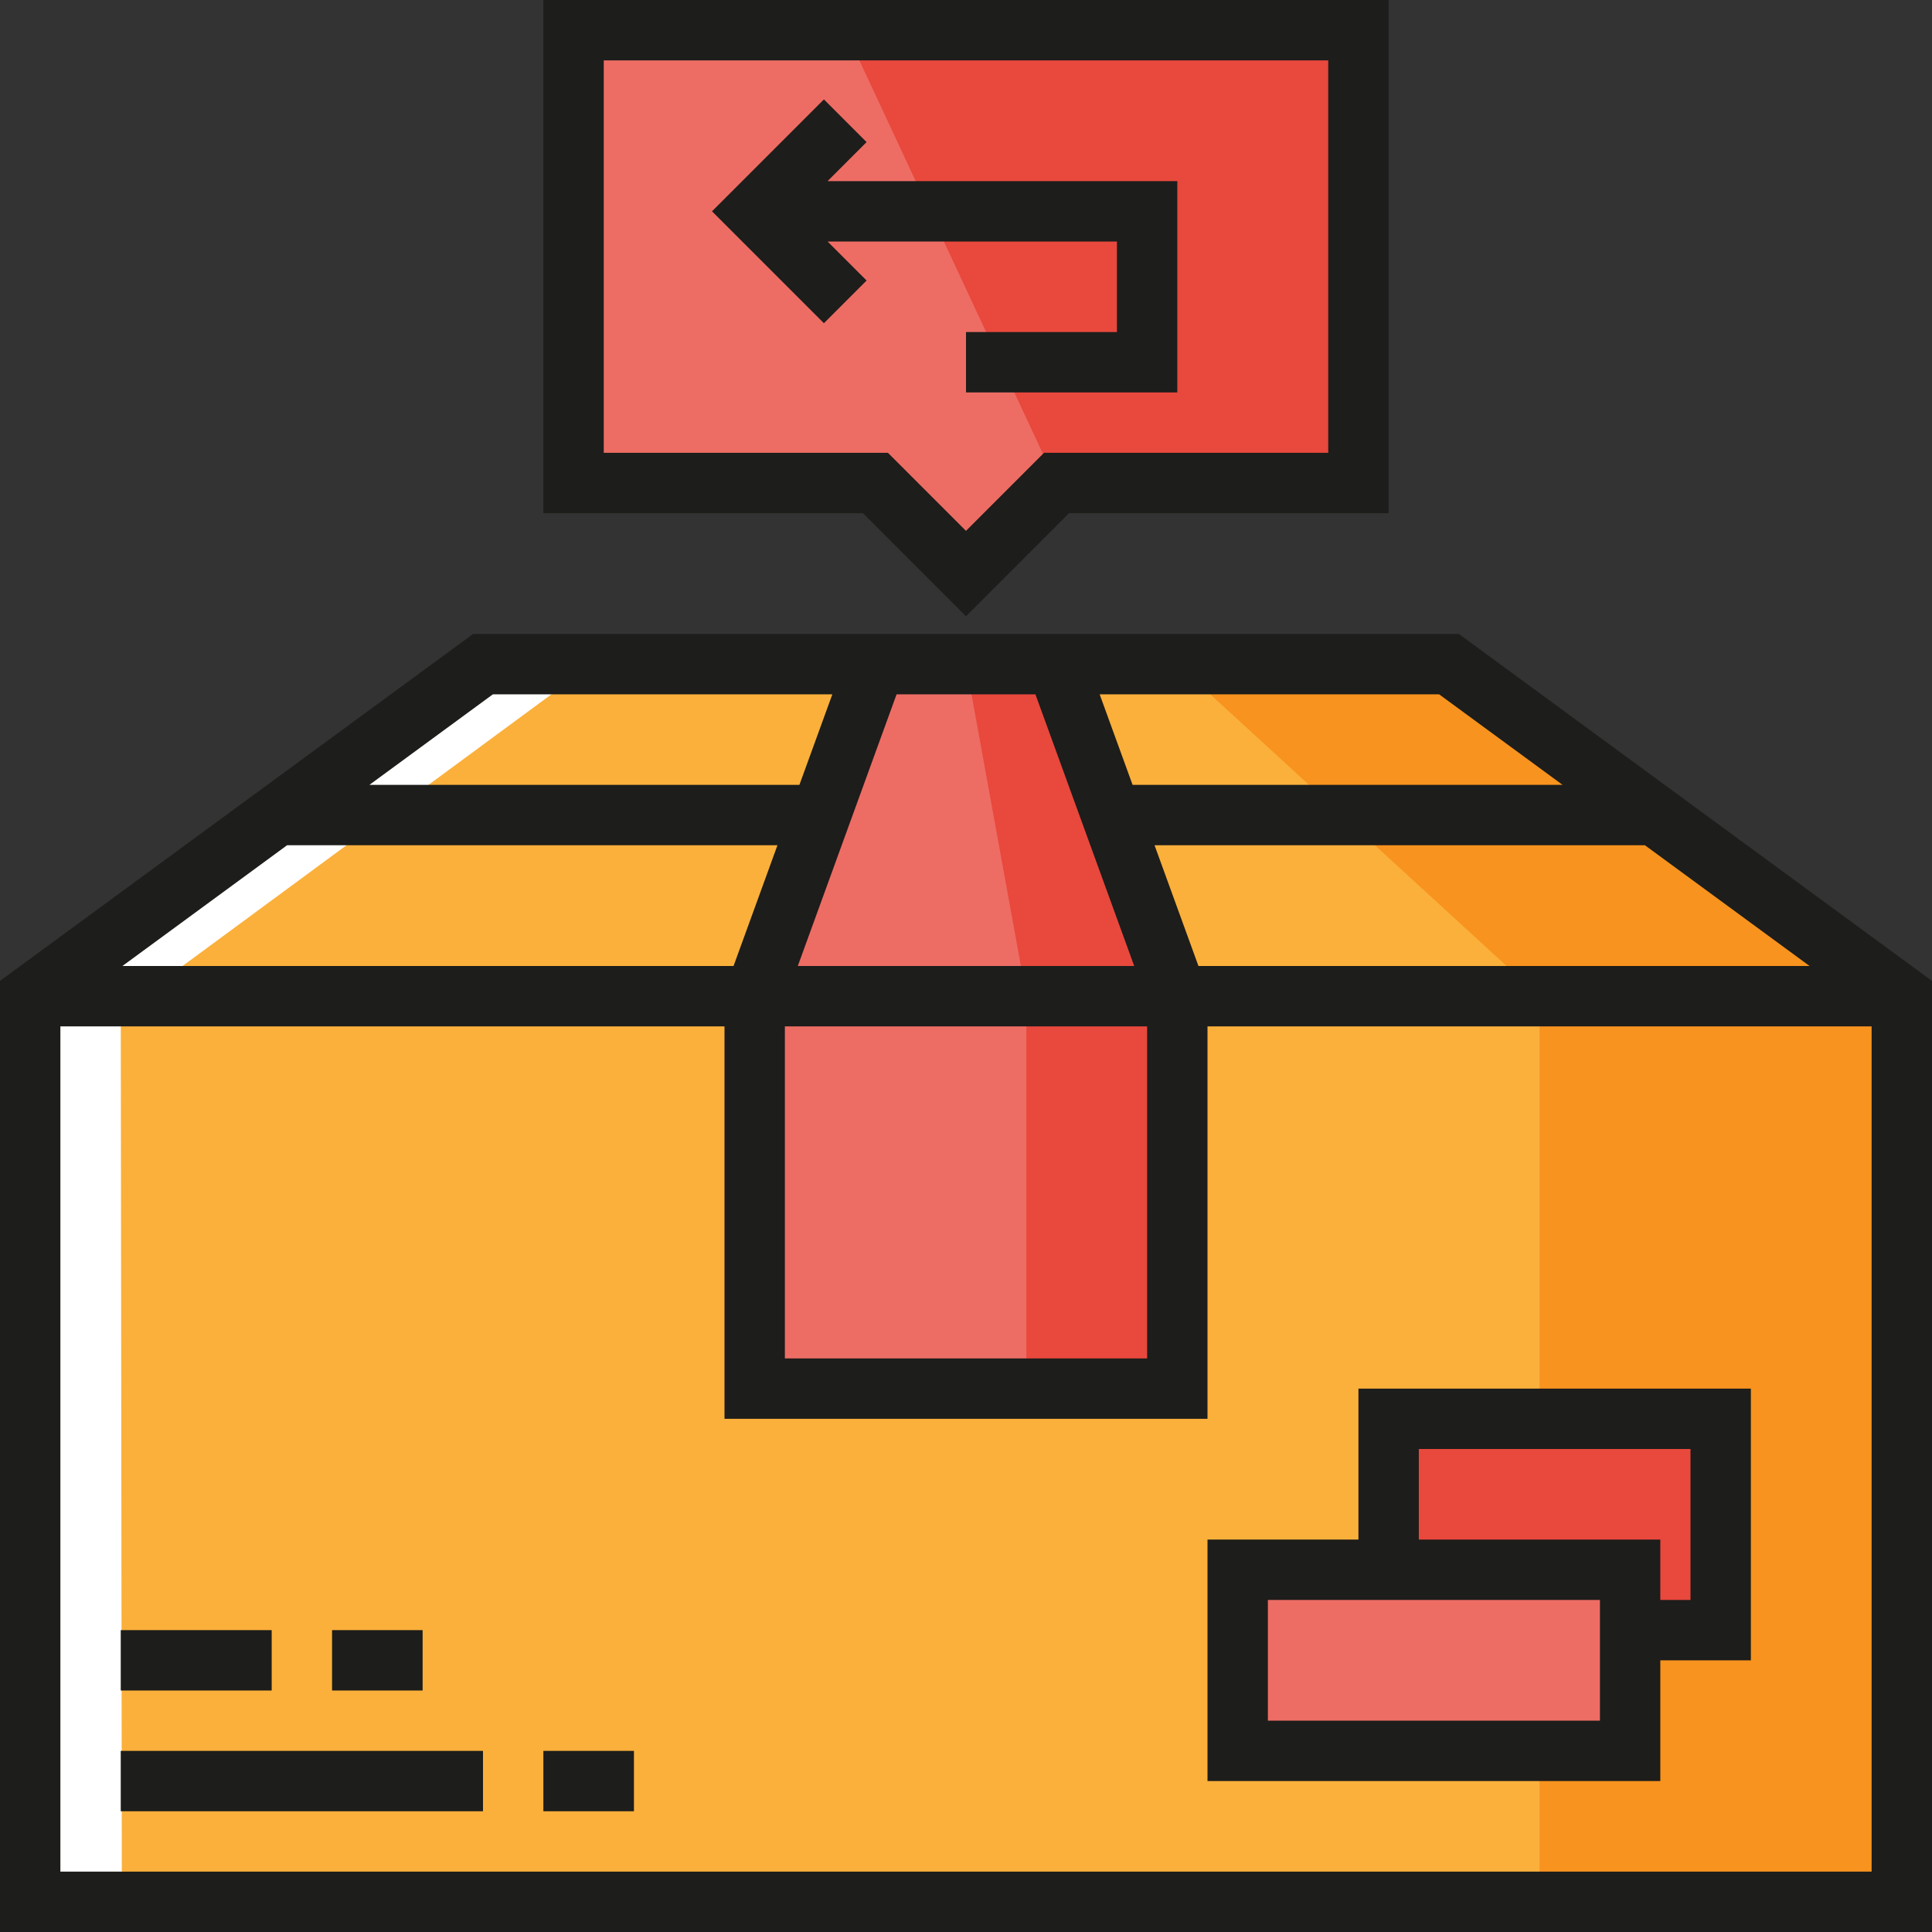 <?xml version="1.0" encoding="iso-8859-1"?>
<!-- Generator: Adobe Illustrator 19.0.0, SVG Export Plug-In . SVG Version: 6.00 Build 0)  -->
<svg version="1.1" id="Layer_1" xmlns="http://www.w3.org/2000/svg" xmlns:xlink="http://www.w3.org/1999/xlink" x="0px" y="0px"
	 viewBox="0 0 488.243 488.243" style="enable-background:new 0 0 488.243 488.243;" xml:space="preserve">
<rect x="0" y="0" width="488.243" height="488.243" fill="#333333" stroke="none"/>
<g id="XMLID_2217_">
	<g id="XMLID_1590_">
		<polygon style="fill:#E9483D;" points="343.296,122.062 267.008,122.062 244.122,144.948 221.235,122.062 144.947,122.062 
			144.947,7.63 343.296,7.63 		"/>
	</g>
	<g id="XMLID_1592_">
		<polyline style="fill:#ED6D64;" points="144.947,7.63 144.947,122.062 221.235,122.062 244.122,144.948 267.008,122.062 
			213.606,7.63 144.947,7.63 		"/>
	</g>
	<g id="XMLID_1481_">
		<polygon style="fill:#F7931E;" points="480.614,251.751 7.629,251.751 122.061,167.835 366.182,167.835 		"/>
	</g>
	<g id="XMLID_1526_">
		<polygon style="fill:#FBB03B;" points="389.069,251.751 7.629,251.751 122.061,167.835 297.523,167.835 		"/>
	</g>
	<g id="XMLID_1314_">
		<rect x="7.629" y="251.751" style="fill:#F7931E;" width="472.985" height="228.864"/>
	</g>
	<g id="XMLID_1542_">
		<polygon style="fill:#E9483D;" points="297.523,251.751 190.72,251.751 221.235,167.835 267.008,167.835 		"/>
	</g>
	<g id="XMLID_1556_">
		<polygon style="fill:#ED6D64;" points="259.379,251.751 190.72,251.751 221.235,167.835 244.122,167.835 		"/>
	</g>
	<g id="XMLID_1495_">
		<rect x="7.629" y="251.751" style="fill:#FBB03B;" width="381.44" height="228.864"/>
	</g>
	<g id="XMLID_1607_">
		<polygon style="fill:#FFFFFF;" points="7.629,480.623 7.629,251.751 122.061,167.835 149.713,167.835 30.52,255.614 
			30.792,480.606 		"/>
	</g>
	<g id="XMLID_1527_">
		<rect x="190.72" y="251.751" style="fill:#E9483D;" width="106.803" height="99.174"/>
	</g>
	<g id="XMLID_1589_">
		<rect x="350.925" y="358.554" style="fill:#E9483D;" width="83.917" height="53.402"/>
	</g>
	<g id="XMLID_1588_">
		<rect x="312.781" y="396.698" style="fill:#ED6D64;" width="99.174" height="45.773"/>
	</g>
	<g id="XMLID_1572_">
		<rect x="190.72" y="251.751" style="fill:#ED6D64;" width="68.659" height="99.174"/>
	</g>
	<path style="fill:#1D1D1B;" d="M368.68,160.206H119.563L0,247.885v240.358h488.243V247.885L368.68,160.206z M226.579,175.463
		h35.086l24.967,68.659h-85.019L226.579,175.463z M185.377,244.122h-2.286H30.933l41.611-30.515h123.929L185.377,244.122z
		 M198.349,259.38h91.545v83.916h-91.545L198.349,259.38L198.349,259.38z M302.866,244.122l-11.096-30.515H415.7l41.611,30.515
		H305.152H302.866z M394.894,198.35H286.222l-8.322-22.887h85.785L394.894,198.35z M124.559,175.463h85.785l-8.322,22.887H93.35
		L124.559,175.463z M15.258,472.985V259.38h167.833v99.174h122.061V259.38h167.833v213.605L15.258,472.985L15.258,472.985z"/>
	<g id="XMLID_704_">
		<rect x="30.516" y="442.471" style="fill:#1D1D1B;" width="91.545" height="15.258"/>
	</g>
	<g id="XMLID_708_">
		<rect x="137.318" y="442.471" style="fill:#1D1D1B;" width="22.887" height="15.258"/>
	</g>
	<g id="XMLID_713_">
		<rect x="30.516" y="411.956" style="fill:#1D1D1B;" width="38.144" height="15.258"/>
	</g>
	<g id="XMLID_714_">
		<rect x="83.917" y="411.956" style="fill:#1D1D1B;" width="22.886" height="15.258"/>
	</g>
	<path style="fill:#1D1D1B;" d="M442.47,350.924h-99.174v38.145h-38.144v61.03h114.432v-30.516h22.886L442.47,350.924
		L442.47,350.924z M404.326,434.841H320.41v-30.515h83.917v30.515H404.326z M427.212,404.326h-7.628V389.07h-61.03v-22.887h68.659
		v38.144H427.212z"/>
	<g id="XMLID_716_">
		<path style="fill:#1D1D1B;" d="M244.118,155.738l-26.042-26.047h-80.757V0.001h213.606v129.69h-80.76L244.118,155.738z
			 M152.576,114.433h71.819l19.723,19.727l19.726-19.727h71.822V15.259h-183.09V114.433z"/>
	</g>
	<polygon style="fill:#1D1D1B;" points="209.138,45.774 219.001,35.911 208.212,25.122 179.932,53.403 208.212,81.684 
		219.001,70.895 209.138,61.032 282.266,61.032 282.266,83.917 244.122,83.917 244.122,99.175 297.523,99.175 297.523,45.774 	"/>
</g>
<g>
</g>
<g>
</g>
<g>
</g>
<g>
</g>
<g>
</g>
<g>
</g>
<g>
</g>
<g>
</g>
<g>
</g>
<g>
</g>
<g>
</g>
<g>
</g>
<g>
</g>
<g>
</g>
<g>
</g>
</svg>
